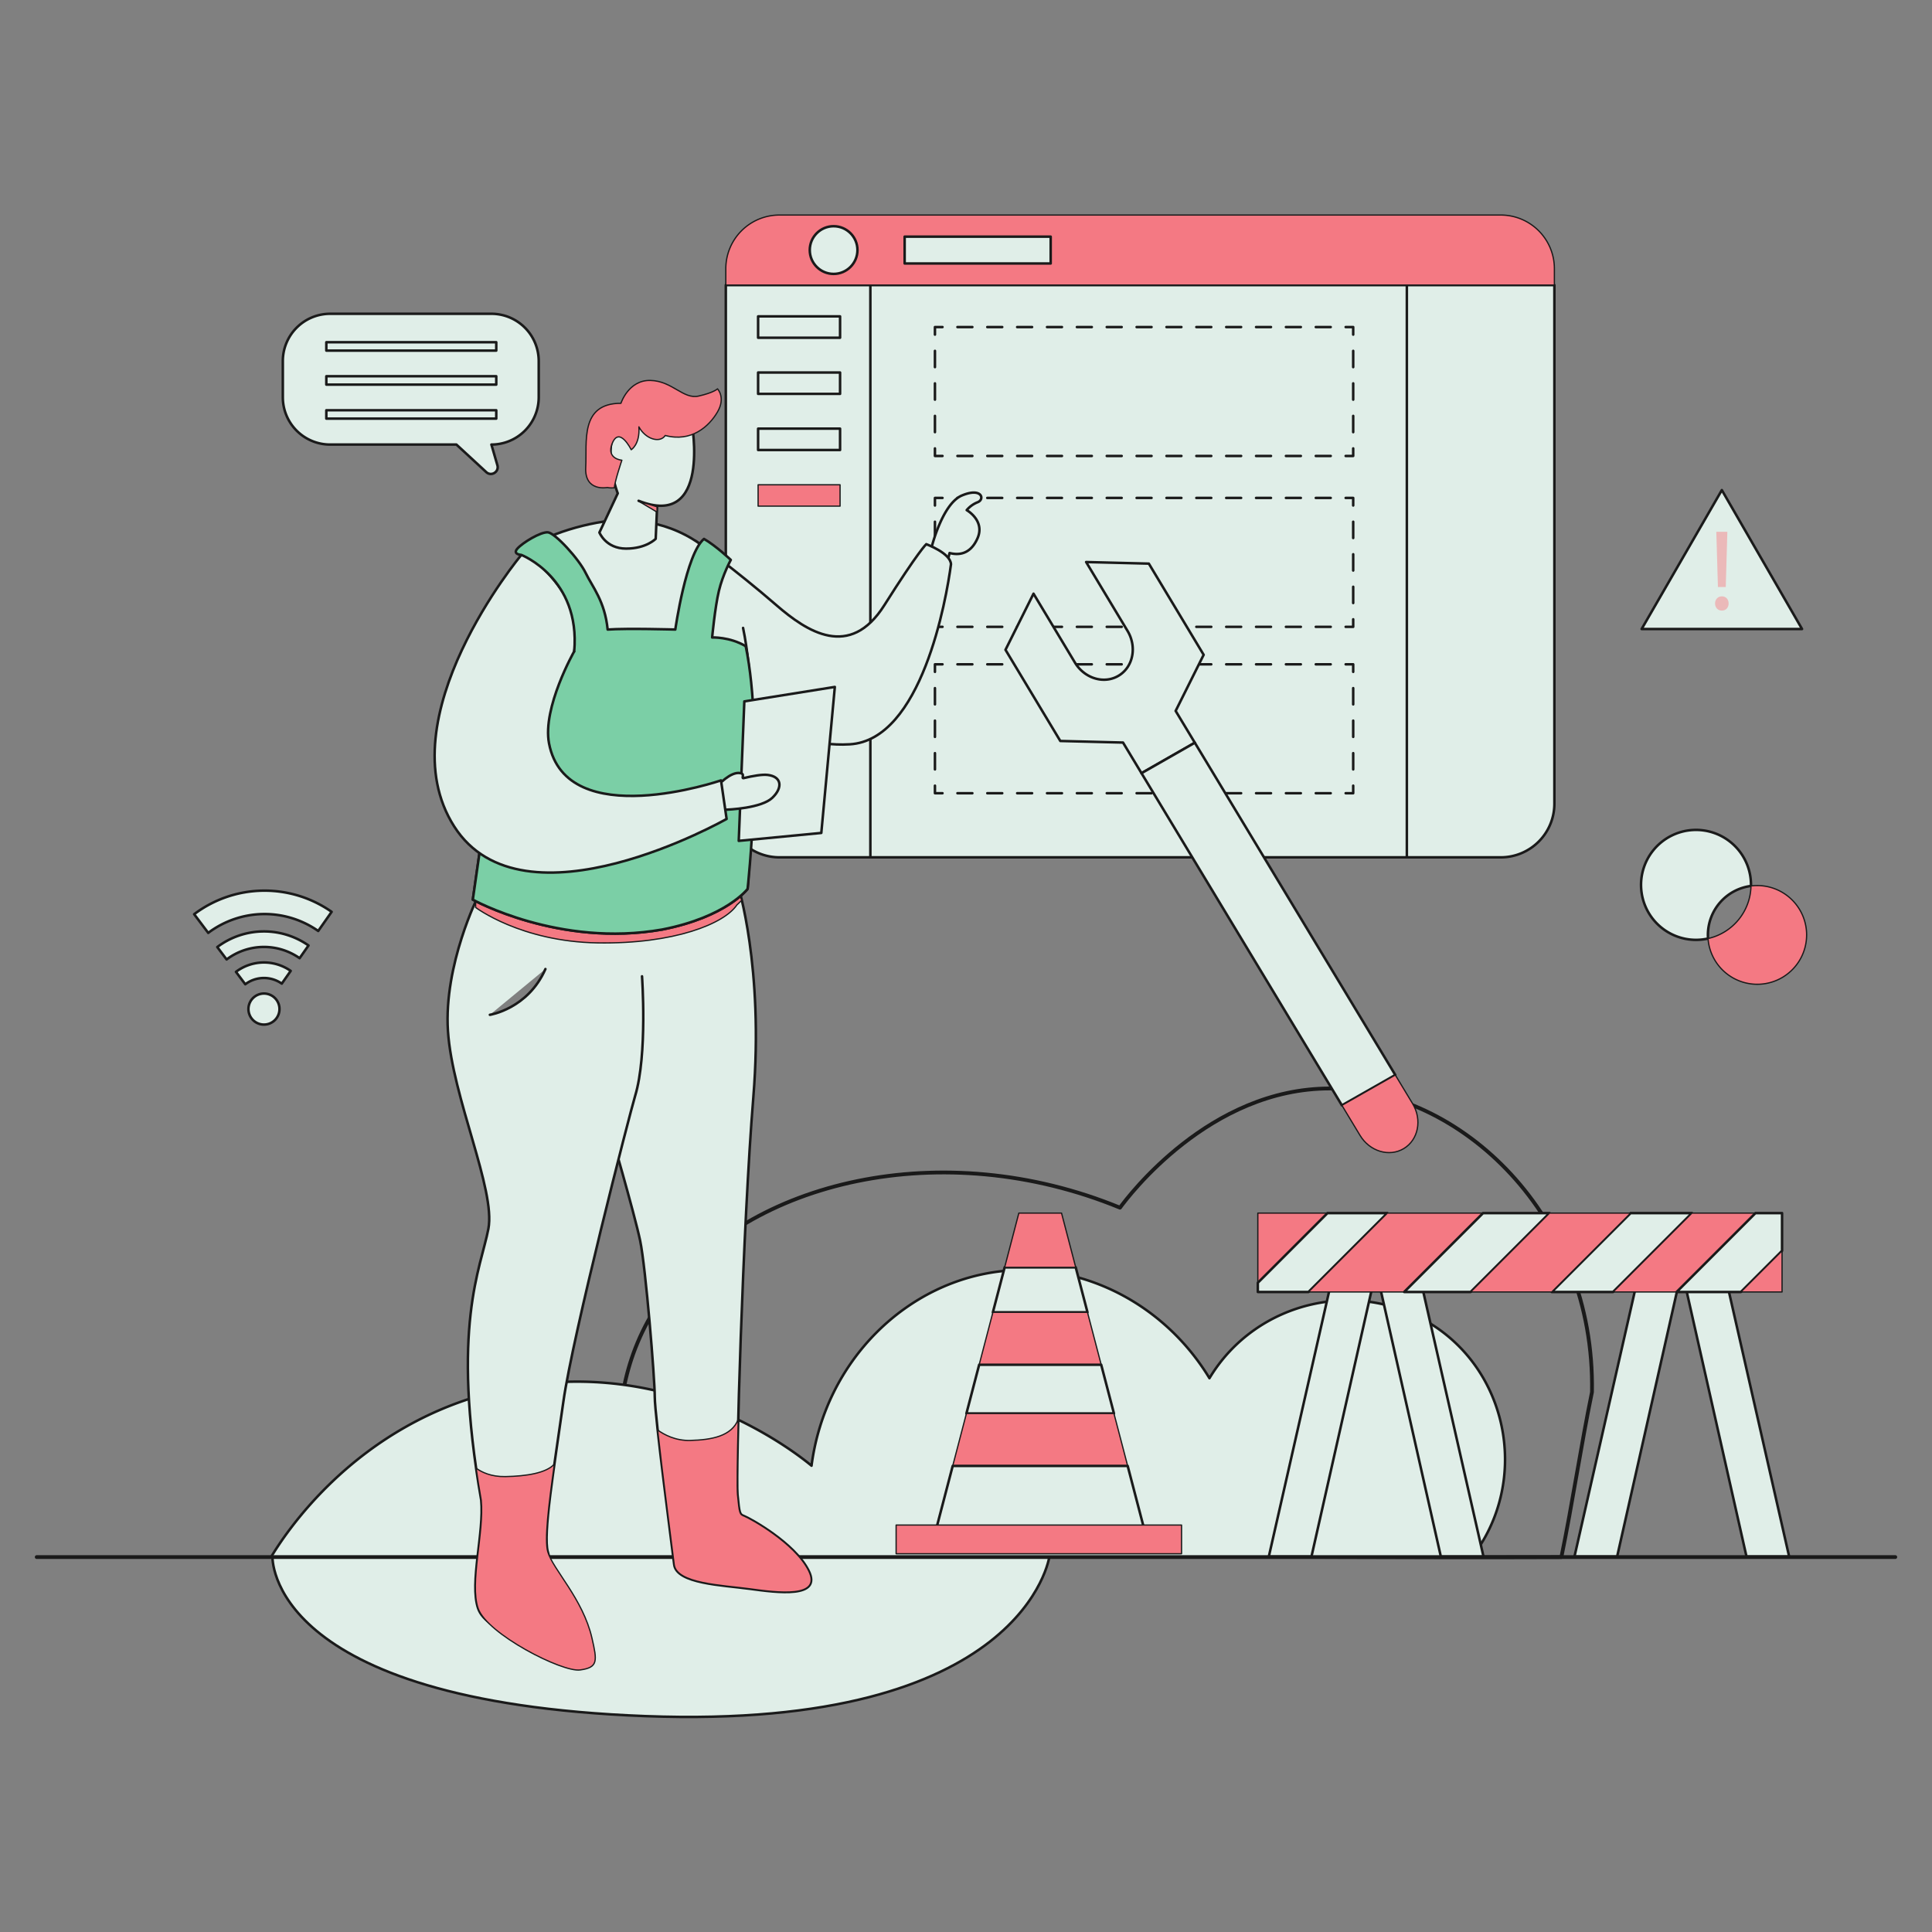 <svg xmlns="http://www.w3.org/2000/svg" viewBox="0 0 3000 3000" id="WebsiteMaintenance"><rect x="0" y="0" width="3000" height="3000" fill="#808080" stroke="none"/><g data-name="Layer 2" fill="#ebb9b9" class="color000000 svgShape"><g data-name="Layer 1" fill="#ebb9b9" class="color000000 svgShape"><rect width="3000" height="3000" fill="none"></rect><path fill="#e0eee8" stroke="#1a1a1a" stroke-linecap="round" stroke-linejoin="round" stroke-width="3.91" d="M423.083,2416.69H1629.568s-37.424,270.388-627.301,248.088S423.083,2416.69,423.083,2416.69Z" class="colorffffff svgShape colorStroke1a1a1a svgStroke"></path><path fill="none" stroke="#1a1a1a" stroke-linecap="round" stroke-linejoin="round" stroke-width="5.865" d="M994.471,2413.039c-11.187-28.287-87.678-231.599,37.134-401.578,131.137-178.593,432.303-249.309,707.503-136.188,12.643-17.313,139.387-185.633,326.389-185.075,201.265.6,411.419,196.64,406.521,471.418-16.938,82.062-30.562,174.136-47.5,256.198C1948.94,2419.56,1470.048,2411.293,994.471,2413.039Z" class="colorStroke1a1a1a svgStroke"></path><path fill="#e0eee8" stroke="#1a1a1a" stroke-linecap="round" stroke-linejoin="round" stroke-width="3.91" d="M420.882 2417.814H2285.705c87.258-113.47 59.837-278.8-56.406-357.239-115.555-77.974-278.033-42.518-351.257 79.482-68.683-113.207-192.843-178.533-317.926-166.655-151.341 14.373-278.859 139.379-299.978 302.542-23.785-19.636-218.922-175.178-479.453-117.94C551.414 2208.374 439.753 2386.564 420.882 2417.814zM1127.044 442.674v805.281a83.305 83.305 0 0083.305 83.305H2330.337a83.305 83.305 0 0083.305-83.305V442.674z" class="colorffffff svgShape colorStroke1a1a1a svgStroke"></path><line x1="1351.505" x2="1351.505" y1="442.674" y2="1331.26" fill="#fff" stroke="#1a1a1a" stroke-linecap="round" stroke-linejoin="round" stroke-width="3.91" class="colorStroke1a1a1a svgStroke"></line><line x1="2184.553" x2="2184.553" y1="442.674" y2="1331.26" fill="#fff" stroke="#1a1a1a" stroke-linecap="round" stroke-linejoin="round" stroke-width="3.91" class="colorStroke1a1a1a svgStroke"></line><path fill="#f47983" stroke="#1a1a1a" stroke-linecap="round" stroke-linejoin="round" stroke-width="1.955" d="M2413.642,417.22a83.305,83.305,0,0,0-83.305-83.305H1210.349a83.305,83.305,0,0,0-83.305,83.305v25.454H2413.642Z" class="color1c0311 svgShape colorStroke1a1a1a svgStroke"></path><circle cx="1294.426" cy="388.295" r="37.024" fill="#e0eee8" stroke="#1a1a1a" stroke-linecap="round" stroke-linejoin="round" stroke-width="3.91" class="colorffffff svgShape colorStroke1a1a1a svgStroke"></circle><rect width="226.774" height="41.652" x="1404.727" y="367.469" fill="#e0eee8" stroke="#1a1a1a" stroke-linecap="round" stroke-linejoin="round" stroke-width="3.91" class="colorffffff svgShape colorStroke1a1a1a svgStroke"></rect><rect width="127.271" height="33.168" x="1177.182" y="491.269" fill="#e0eee8" stroke="#1a1a1a" stroke-linecap="round" stroke-linejoin="round" stroke-width="3.91" class="colorffffff svgShape colorStroke1a1a1a svgStroke"></rect><rect width="127.271" height="33.168" x="1177.182" y="578.431" fill="#e0eee8" stroke="#1a1a1a" stroke-linecap="round" stroke-linejoin="round" stroke-width="3.91" class="colorffffff svgShape colorStroke1a1a1a svgStroke"></rect><rect width="127.271" height="33.168" x="1177.182" y="665.592" fill="#e0eee8" stroke="#1a1a1a" stroke-linecap="round" stroke-linejoin="round" stroke-width="3.91" class="colorffffff svgShape colorStroke1a1a1a svgStroke"></rect><rect width="127.271" height="33.168" x="1177.182" y="752.754" fill="#f47983" stroke="#1a1a1a" stroke-linecap="round" stroke-linejoin="round" stroke-width="1.955" class="color1c0311 svgShape colorStroke1a1a1a svgStroke"></rect><polyline fill="none" stroke="#1a1a1a" stroke-linecap="round" stroke-linejoin="round" stroke-width="3.91" points="2101.249 696.285 2101.249 708.016 2089.518 708.016"></polyline><line x1="2066.332" x2="1475.103" y1="708.016" y2="708.016" fill="none" stroke="#1a1a1a" stroke-dasharray="23.185 23.185" stroke-linecap="round" stroke-linejoin="round" stroke-width="3.91" class="colorStroke1a1a1a svgStroke"></line><polyline fill="none" stroke="#1a1a1a" stroke-linecap="round" stroke-linejoin="round" stroke-width="3.91" points="1463.51 708.016 1451.779 708.016 1451.779 696.285"></polyline><line x1="1451.779" x2="1451.779" y1="671.042" y2="532.205" fill="none" stroke="#1a1a1a" stroke-dasharray="25.243 25.243" stroke-linecap="round" stroke-linejoin="round" stroke-width="3.91" class="colorStroke1a1a1a svgStroke"></line><polyline fill="none" stroke="#1a1a1a" stroke-linecap="round" stroke-linejoin="round" stroke-width="3.91" points="1451.779 519.583 1451.779 507.853 1463.51 507.853"></polyline><line x1="1486.695" x2="2077.925" y1="507.853" y2="507.853" fill="none" stroke="#1a1a1a" stroke-dasharray="23.185 23.185" stroke-linecap="round" stroke-linejoin="round" stroke-width="3.91" class="colorStroke1a1a1a svgStroke"></line><polyline fill="none" stroke="#1a1a1a" stroke-linecap="round" stroke-linejoin="round" stroke-width="3.91" points="2089.518 507.853 2101.249 507.853 2101.249 519.583"></polyline><line x1="2101.249" x2="2101.249" y1="544.827" y2="683.664" fill="none" stroke="#1a1a1a" stroke-dasharray="25.243 25.243" stroke-linecap="round" stroke-linejoin="round" stroke-width="3.91" class="colorStroke1a1a1a svgStroke"></line><polyline fill="none" stroke="#1a1a1a" stroke-linecap="round" stroke-linejoin="round" stroke-width="3.91" points="2101.249 961.627 2101.249 973.357 2089.518 973.357"></polyline><line x1="2066.332" x2="1475.103" y1="973.357" y2="973.357" fill="none" stroke="#1a1a1a" stroke-dasharray="23.185 23.185" stroke-linecap="round" stroke-linejoin="round" stroke-width="3.91" class="colorStroke1a1a1a svgStroke"></line><polyline fill="none" stroke="#1a1a1a" stroke-linecap="round" stroke-linejoin="round" stroke-width="3.91" points="1463.51 973.357 1451.779 973.357 1451.779 961.627"></polyline><line x1="1451.779" x2="1451.779" y1="936.384" y2="797.547" fill="none" stroke="#1a1a1a" stroke-dasharray="25.243 25.243" stroke-linecap="round" stroke-linejoin="round" stroke-width="3.91" class="colorStroke1a1a1a svgStroke"></line><polyline fill="none" stroke="#1a1a1a" stroke-linecap="round" stroke-linejoin="round" stroke-width="3.91" points="1451.779 784.925 1451.779 773.194 1463.51 773.194"></polyline><line x1="1486.695" x2="2077.925" y1="773.194" y2="773.194" fill="none" stroke="#1a1a1a" stroke-dasharray="23.185 23.185" stroke-linecap="round" stroke-linejoin="round" stroke-width="3.91" class="colorStroke1a1a1a svgStroke"></line><polyline fill="none" stroke="#1a1a1a" stroke-linecap="round" stroke-linejoin="round" stroke-width="3.91" points="2089.518 773.194 2101.249 773.194 2101.249 784.925"></polyline><line x1="2101.249" x2="2101.249" y1="810.168" y2="949.005" fill="none" stroke="#1a1a1a" stroke-dasharray="25.243 25.243" stroke-linecap="round" stroke-linejoin="round" stroke-width="3.91" class="colorStroke1a1a1a svgStroke"></line><polyline fill="none" stroke="#1a1a1a" stroke-linecap="round" stroke-linejoin="round" stroke-width="3.91" points="2101.249 1219.972 2101.249 1231.703 2089.518 1231.703"></polyline><line x1="2066.332" x2="1475.103" y1="1231.703" y2="1231.703" fill="none" stroke="#1a1a1a" stroke-dasharray="23.185 23.185" stroke-linecap="round" stroke-linejoin="round" stroke-width="3.91" class="colorStroke1a1a1a svgStroke"></line><polyline fill="none" stroke="#1a1a1a" stroke-linecap="round" stroke-linejoin="round" stroke-width="3.91" points="1463.51 1231.703 1451.779 1231.703 1451.779 1219.972"></polyline><line x1="1451.779" x2="1451.779" y1="1194.729" y2="1055.892" fill="none" stroke="#1a1a1a" stroke-dasharray="25.243 25.243" stroke-linecap="round" stroke-linejoin="round" stroke-width="3.91" class="colorStroke1a1a1a svgStroke"></line><polyline fill="none" stroke="#1a1a1a" stroke-linecap="round" stroke-linejoin="round" stroke-width="3.91" points="1451.779 1043.271 1451.779 1031.54 1463.51 1031.54"></polyline><line x1="1486.695" x2="2077.925" y1="1031.54" y2="1031.54" fill="none" stroke="#1a1a1a" stroke-dasharray="23.185 23.185" stroke-linecap="round" stroke-linejoin="round" stroke-width="3.91" class="colorStroke1a1a1a svgStroke"></line><polyline fill="none" stroke="#1a1a1a" stroke-linecap="round" stroke-linejoin="round" stroke-width="3.91" points="2089.518 1031.54 2101.249 1031.54 2101.249 1043.271"></polyline><line x1="2101.249" x2="2101.249" y1="1068.514" y2="1207.351" fill="none" stroke="#1a1a1a" stroke-dasharray="25.243 25.243" stroke-linecap="round" stroke-linejoin="round" stroke-width="3.91" class="colorStroke1a1a1a svgStroke"></line><path fill="#e0eee8" stroke="#1a1a1a" stroke-linecap="round" stroke-linejoin="round" stroke-width="3.91" d="M1825.538,1103.916l43.492-87.148L1783.914,875.196l-97.366-2.462,64.262,106.887a56.821,56.821,0,0,1,7.65,21.553c2.637,19.2-5.119,38.21-21.445,48.025-16.341,9.824-36.753,7.75-52.474-3.584a56.835,56.835,0,0,1-15.447-16.865L1604.832,921.864l-43.506,87.156,85.116,141.573,97.38,2.453,28.701,47.569,82.809-47.319Z" class="colorffffff svgShape colorStroke1a1a1a svgStroke"></path><polygon fill="#e0eee8" stroke="#1a1a1a" stroke-linecap="round" stroke-linejoin="round" stroke-width="3.91" points="1855.331 1153.296 1772.523 1200.615 2083.719 1716.4 2166.632 1669.253 1855.331 1153.296" class="colorffffff svgShape colorStroke1a1a1a svgStroke"></polygon><path fill="#f47983" stroke="#1a1a1a" stroke-linecap="round" stroke-linejoin="round" stroke-width="1.955" d="M2166.632,1669.253l-82.913,47.147,28.152,46.659c14.944,24.856,45.345,34.022,67.921,20.449,22.561-13.564,28.739-44.723,13.795-69.578Z" class="color1c0311 svgShape colorStroke1a1a1a svgStroke"></path><polygon fill="#e0eee8" stroke="#1a1a1a" stroke-linecap="round" stroke-linejoin="round" stroke-width="3.91" points="2549.112 976.728 2798.213 976.728 2673.662 761.001 2549.112 976.728" class="colorffffff svgShape colorStroke1a1a1a svgStroke"></polygon><path d="M2663.124,937.068c0-6.43,4.465-11.074,10.538-11.074,6.43,0,10.538,4.644,10.538,11.074,0,6.251-4.108,11.074-10.538,11.074C2667.411,948.142,2663.124,943.319,2663.124,937.068Zm4.465-25.542-2.501-85.734h17.147l-2.501,85.734Z" fill="#ebb9b9" class="color000000 svgShape"></path><line x1="57" x2="2943" y1="2417.814" y2="2417.814" fill="none" stroke="#1a1a1a" stroke-linecap="round" stroke-linejoin="round" stroke-width="5.865" class="colorStroke1a1a1a svgStroke"></line><path fill="#e0eee8" stroke="#1a1a1a" stroke-linecap="round" stroke-linejoin="round" stroke-width="3.91" d="M945.727,1748.779s39.599,136.184,48.292,177.715,22.697,213.692,22.697,242.667,26.568,230.534,30.19,260.233,74.611,31.873,117.35,37.668,113.003,15.212,91.272-28.251-91.996-81.493-99.602-84.39-7.847-3.743-10.745-33.684,8.202-415.492,24.621-617.353-24.146-329.352-24.146-329.352l-146.789,16.419-40.894,4.829" class="colorffffff svgShape colorStroke1a1a1a svgStroke"></path><path fill="#e0eee8" stroke="#1a1a1a" stroke-linecap="round" stroke-linejoin="round" stroke-width="3.91" d="M996.917 1516.012s8.693 121.696-10.624 185.441c-8.295 27.373-97.059 372.029-111.547 475.374s-31.873 205.724-24.146 232.768 15.446 65.108 32.831 97.639 14.971 35.253-13.039 39.117-114.445-9.265-127.966-48.864 9.658-117.833 4.829-168.056c-47.326-269.469-.49-360.439 11.1-421.287s-56.019-203.792-62.78-307.137 47.326-210.553 47.326-210.553l248.221 46.36M760.68 1575.794s58.977-9.124 86.248-71.081" class="colorffffff svgShape colorStroke1a1a1a svgStroke"></path><path fill="#f47983" stroke="#1a1a1a" stroke-linecap="round" stroke-linejoin="round" stroke-width="1.955" d="M738.554 1409.074s70.023 53.121 189.305 55.053 197.031-29.941 216.348-58.916l7.705-7.351-7.222-14.863-406.136 5.312zM1164.25 2467.053c-42.739-5.792-113.727-7.967-117.344-37.658-2.683-21.989-17.945-138.216-25.668-208.818 9.918 7.133 27.619 16.746 50.543 16.136 33.837-.915 64.2-6.666 74.544-32.659-1.585 62.818-2.053 107.285-1.138 116.674 2.886 29.956 3.13 30.789 10.731 33.695 7.621 2.886 77.877 40.93 99.603 84.381C1277.265 2482.275 1206.989 2472.865 1164.25 2467.053zM900.824 2593.095c-28.005 3.882-144.881-56.01-158.397-95.599-13.515-39.609 9.653-117.852 4.837-168.07q-4.543-25.881-7.947-49.628c8.455 6.138 23.249 13.474 45.361 13.047 32.842-.63 63.346-5.447 76.15-19.368-9.145 64.586-15.486 117.751-10.222 136.123 7.723 27.029 54.556 73.005 68.569 133.948C927.438 2579.479 928.829 2589.234 900.824 2593.095z" class="color1c0311 svgShape colorStroke1a1a1a svgStroke"></path><path fill="#e0eee8" stroke="#1a1a1a" stroke-linecap="round" stroke-linejoin="round" stroke-width="3.91" d="M1446.032,851.876s16.661-69.42,47.568-82.459,35.978,5.795,24.629,10.383a42.919,42.919,0,0,0-17.144,12.314s28.734,16.178,16.902,43.463-31.631,26.078-43.463,23.18c-4.105,15.936-4.105,18.834-4.105,18.834Z" class="colorffffff svgShape colorStroke1a1a1a svgStroke"></path><path fill="#e0eee8" stroke="#1a1a1a" stroke-linecap="round" stroke-linejoin="round" stroke-width="3.91" d="M1080.569,840.285s61.498,44.437,125.21,99.604c47.213,40.881,113.728,84.752,167.332-.001s65.194-94.894,65.194-94.894,37.668,13.763,38.392,31.148c-7.244,55.053-45.636,273.091-157.191,279.611s-183.993-76.784-187.614-81.131-57.95-226.007-57.95-226.007" class="colorffffff svgShape colorStroke1a1a1a svgStroke"></path><path fill="#e0eee8" stroke="#1a1a1a" stroke-linecap="round" stroke-linejoin="round" stroke-width="3.91" d="M1120.035,874.393c-55.521-62.124-126.982-68.696-164.649-66.342-46.36,2.898-125.288,26.703-145.842,53.604s-63.021,449.096-63.021,449.096L734.208,1396.972s134.01,74.611,294.098,46.36c99.964-19.558,132.562-63.097,132.562-63.097s21.913-265.998-7.033-405.208" class="colorffffff svgShape colorStroke1a1a1a svgStroke"></path><path fill="#7bcfa6" stroke="#1a1a1a" stroke-linecap="round" stroke-linejoin="round" stroke-width="3.91" d="M782.356,999.986c-17.428,130.155-35.834,310.764-35.834,310.764L734.208,1396.972s134.01,74.611,294.098,46.36c99.964-19.558,132.562-63.097,132.562-63.097s26.048-237.604-2.898-376.815" class="color54cafa svgShape colorStroke1a1a1a svgStroke"></path><path fill="#e0eee8" stroke="#1a1a1a" stroke-linecap="round" stroke-linejoin="round" stroke-width="3.91" d="M991.605,777.627c113.003,44.912,82.579-120.73,82.579-120.73C1054.867,628.405,966.493,624.541,951.039,678.628c-10.465,40.388,8.21,87.409,8.21,87.409l-28.492,60.848s9.9,24.991,41.41,24.991,45.998-15.212,45.998-15.212l2.259-51.59" class="colorffffff svgShape colorStroke1a1a1a svgStroke"></path><polygon fill="#e0eee8" stroke="#1a1a1a" stroke-linecap="round" stroke-linejoin="round" stroke-width="3.91" points="1155.797 1089.11 1296.327 1066.655 1275.32 1293.386 1147.105 1305.7 1155.797 1089.11" class="colorffffff svgShape colorStroke1a1a1a svgStroke"></polygon><path fill="#e0eee8" stroke="#1a1a1a" stroke-linecap="round" stroke-linejoin="round" stroke-width="3.91" d="M1114.508,1219.982s19.614-22.097,34.65-19.558c8.693,1.087.998,8.929,5.892,7.749,14.074-3.394,28.498-5.928,37.209-4.851,21.49,2.656,23.663,19.558,7.002,35.495s-66.643,18.592-76.543,18.592S1114.508,1219.982,1114.508,1219.982Z" class="colorffffff svgShape colorStroke1a1a1a svgStroke"></path><path fill="#e0eee8" stroke="#1a1a1a" stroke-linecap="round" stroke-linejoin="round" stroke-width="3.91" d="M809.544,861.655s-211.519,253.533-104.311,421.589c107.094,167.877,423.038-11.59,423.038-11.59l-8.693-59.882s-240.241,82.495-267.055-57.468C841.899,1098.849,891.64,1011.36,891.64,1011.36s9.175-42.859-8.934-77.267S826.204,860.568,809.544,861.655Z" class="colorffffff svgShape colorStroke1a1a1a svgStroke"></path><path fill="#f47983" stroke="#1a1a1a" stroke-linecap="round" stroke-linejoin="round" stroke-width="1.955" d="M943.192,756.982s-35.857,7.244-33.684-31.511-9.417-99.24,54.691-99.24c0,0,11.59-36.219,45.636-35.495s51.069,29.7,74.973,24.267,29.337-11.228,29.337-11.228,13.039,13.401,0,35.857-40.565,47.447-81.131,36.581c-8.693,12.677-30.967,5.332-40.927-13.401,1.811,27.526-11.952,35.495-11.952,35.495s-18.7-37.979-29.747-9.077c-9.007,23.565,15.26,25.376,15.26,25.376s-11.59,34.394-11.59,42.913C946.451,758.069,943.192,756.982,943.192,756.982Z" class="color1c0311 svgShape colorStroke1a1a1a svgStroke"></path><path fill="#7bcfa6" stroke="#1a1a1a" stroke-linecap="round" stroke-linejoin="round" stroke-width="3.91" d="M1157.971,1003.421c-25.118-14.84-52.155-13.55-52.155-13.55s4.346-46.723,10.504-72.438,18.472-48.022,18.472-48.022-23.059-21.973-41.652-32.597c-27.889,23.18-44.549,140.743-44.549,140.743s-75.336-2.173-105.035,0c-4.346-44.187-23.637-66.131-34.141-87.863s-47.348-61.976-58.568-63.072-39.49,16.2-47.459,25.255,6.157,9.779,6.157,9.779,92.047,36.006,82.096,149.705" class="color54cafa svgShape colorStroke1a1a1a svgStroke"></path><polygon fill="#f47983" stroke="#1a1a1a" stroke-linecap="round" stroke-linejoin="round" stroke-width="1.955" points="992.435 778.605 1020.231 795.189 1020.231 786.897 992.435 778.605" class="color1c0311 svgShape colorStroke1a1a1a svgStroke"></polygon><path fill="#e0eee8" stroke="#1a1a1a" stroke-linecap="round" stroke-linejoin="round" stroke-width="3.91" d="M2652.035,1451.731c0,1.896.078,3.754.195,5.611a85.364,85.364,0,1,1,66.689-81.626A76.63,76.63,0,0,0,2652.035,1451.731Z" class="colorffffff svgShape colorStroke1a1a1a svgStroke"></path><path fill="#f47983" stroke="#1a1a1a" stroke-linecap="round" stroke-linejoin="round" stroke-width="1.955" d="M2805.317,1451.731a76.646,76.646,0,0,1-153.086,5.611,85.404,85.404,0,0,0,66.689-81.626,76.626,76.626,0,0,1,86.397,76.015Z" class="color1c0311 svgShape colorStroke1a1a1a svgStroke"></path><polygon fill="#e0eee8" stroke="#1a1a1a" stroke-linecap="round" stroke-linejoin="round" stroke-width="3.91" points="1670.382 1967.929 1560.005 1967.929 1541.742 2037.749 1688.645 2037.749 1670.382 1967.929" class="colorffffff svgShape colorStroke1a1a1a svgStroke"></polygon><polygon fill="#f47983" stroke="#1a1a1a" stroke-linecap="round" stroke-linejoin="round" stroke-width="1.955" points="1688.645 2037.749 1541.742 2037.749 1520.435 2119.205 1709.952 2119.205 1688.645 2037.749" class="color1c0311 svgShape colorStroke1a1a1a svgStroke"></polygon><polygon fill="#e0eee8" stroke="#1a1a1a" stroke-linecap="round" stroke-linejoin="round" stroke-width="3.91" points="1709.952 2119.205 1520.435 2119.205 1500.65 2194.843 1729.737 2194.843 1709.952 2119.205" class="colorffffff svgShape colorStroke1a1a1a svgStroke"></polygon><polygon fill="#f47983" stroke="#1a1a1a" stroke-linecap="round" stroke-linejoin="round" stroke-width="1.955" points="1729.737 2194.843 1500.65 2194.843 1479.343 2276.299 1751.044 2276.299 1729.737 2194.843" class="color1c0311 svgShape colorStroke1a1a1a svgStroke"></polygon><polygon fill="#e0eee8" stroke="#1a1a1a" stroke-linecap="round" stroke-linejoin="round" stroke-width="3.91" points="1479.343 2276.299 1453.439 2375.333 1776.948 2375.333 1751.044 2276.299 1479.343 2276.299" class="colorffffff svgShape colorStroke1a1a1a svgStroke"></polygon><polygon fill="#f47983" stroke="#1a1a1a" stroke-linecap="round" stroke-linejoin="round" stroke-width="1.955" points="1648.346 1883.685 1582.041 1883.685 1560.005 1967.929 1670.382 1967.929 1648.346 1883.685" class="color1c0311 svgShape colorStroke1a1a1a svgStroke"></polygon><rect width="443.213" height="44.6" x="1391.496" y="2368.064" fill="#f47983" stroke="#1a1a1a" stroke-linecap="round" stroke-linejoin="round" stroke-width="1.955" class="color1c0311 svgShape colorStroke1a1a1a svgStroke"></rect><path fill="#e0eee8" stroke="#1a1a1a" stroke-linecap="round" stroke-linejoin="round" stroke-width="3.91" d="M763.039,690.311,772.354,722.424c2.974,10.251-9.425,17.92-17.27,10.682l-46.376-42.795H512.652a73.483,73.483,0,0,1-73.483-73.483V560.728a73.483,73.483,0,0,1,73.483-73.483h250.388a73.483,73.483,0,0,1,73.483,73.483v56.1A73.483,73.483,0,0,1,763.039,690.311Z" class="colorffffff svgShape colorStroke1a1a1a svgStroke"></path><rect width="263.883" height="13.008" x="506.717" y="531.41" fill="#e0eee8" stroke="#1a1a1a" stroke-linecap="round" stroke-linejoin="round" stroke-width="3.91" class="colorffffff svgShape colorStroke1a1a1a svgStroke"></rect><rect width="263.883" height="13.008" x="506.717" y="584.222" fill="#e0eee8" stroke="#1a1a1a" stroke-linecap="round" stroke-linejoin="round" stroke-width="3.91" class="colorffffff svgShape colorStroke1a1a1a svgStroke"></rect><rect width="263.883" height="13.008" x="506.717" y="637.034" fill="#e0eee8" stroke="#1a1a1a" stroke-linecap="round" stroke-linejoin="round" stroke-width="3.91" class="colorffffff svgShape colorStroke1a1a1a svgStroke"></rect><path fill="#e0eee8" stroke="#1a1a1a" stroke-linecap="round" stroke-linejoin="round" stroke-width="3.91" d="M479.063,1468.133l-13.83,19.736a96.412,96.412,0,0,0-113.346,1.971l-14.496-19.254A120.464,120.464,0,0,1,479.063,1468.133Z" class="colorffffff svgShape colorStroke1a1a1a svgStroke"></path><path fill="#e0eee8" stroke="#1a1a1a" stroke-linecap="round" stroke-linejoin="round" stroke-width="3.91" d="M514.96 1415.878l-20.839 29.738a145.271 145.271 0 00-170.787 2.97l-21.842-29.011A181.511 181.511 0 01514.96 1415.878zM451.395 1507.618l-13.844 19.756a48.168 48.168 0 00-56.666.979l-14.496-19.26A72.295 72.295 0 01451.395 1507.618zM432.93 1573.915a24.103 24.103 0 11-37.549-26.308h.007a24.099 24.099 0 0137.542 26.308z" class="colorffffff svgShape colorStroke1a1a1a svgStroke"></path><polygon fill="#e0eee8" stroke="#1a1a1a" stroke-linecap="round" stroke-linejoin="round" stroke-width="3.91" points="2067.987 1987.059 1970.288 2416.69 2036.515 2416.69 2133.482 1987.059 2067.987 1987.059" class="colorffffff svgShape colorStroke1a1a1a svgStroke"></polygon><polygon fill="#e0eee8" stroke="#1a1a1a" stroke-linecap="round" stroke-linejoin="round" stroke-width="3.91" points="2542.611 1987.059 2444.913 2416.69 2511.14 2416.69 2608.106 1987.059 2542.611 1987.059" class="colorffffff svgShape colorStroke1a1a1a svgStroke"></polygon><polygon fill="#e0eee8" stroke="#1a1a1a" stroke-linecap="round" stroke-linejoin="round" stroke-width="3.91" points="2680.406 1987.059 2778.104 2416.69 2711.877 2416.69 2614.911 1987.059 2680.406 1987.059" class="colorffffff svgShape colorStroke1a1a1a svgStroke"></polygon><polygon fill="#e0eee8" stroke="#1a1a1a" stroke-linecap="round" stroke-linejoin="round" stroke-width="3.91" points="2205.781 1987.059 2303.48 2416.69 2237.253 2416.69 2140.286 1987.059 2205.781 1987.059" class="colorffffff svgShape colorStroke1a1a1a svgStroke"></polygon><polygon fill="#f47983" stroke="#1a1a1a" stroke-linecap="round" stroke-linejoin="round" stroke-width="1.955" points="1953.159 1883.685 1953.159 1991.863 2061.336 1883.685 1953.159 1883.685" class="color1c0311 svgShape colorStroke1a1a1a svgStroke"></polygon><polygon fill="#e0eee8" stroke="#1a1a1a" stroke-linecap="round" stroke-linejoin="round" stroke-width="3.91" points="2061.336 1883.685 1953.159 1991.863 1953.159 2006.168 2031.85 2006.168 2154.334 1883.685 2061.336 1883.685" class="colorffffff svgShape colorStroke1a1a1a svgStroke"></polygon><polygon fill="#f47983" stroke="#1a1a1a" stroke-linecap="round" stroke-linejoin="round" stroke-width="1.955" points="2154.334 1883.685 2031.85 2006.168 2180.418 2006.168 2302.902 1883.685 2154.334 1883.685" class="color1c0311 svgShape colorStroke1a1a1a svgStroke"></polygon><polygon fill="#e0eee8" stroke="#1a1a1a" stroke-linecap="round" stroke-linejoin="round" stroke-width="3.91" points="2302.902 1883.685 2180.418 2006.168 2283.622 2006.168 2406.106 1883.685 2302.902 1883.685" class="colorffffff svgShape colorStroke1a1a1a svgStroke"></polygon><polygon fill="#e0eee8" stroke="#1a1a1a" stroke-linecap="round" stroke-linejoin="round" stroke-width="3.91" points="2531.992 1883.685 2409.508 2006.168 2504.773 2006.168 2627.257 1883.685 2531.992 1883.685" class="colorffffff svgShape colorStroke1a1a1a svgStroke"></polygon><polygon fill="#f47983" stroke="#1a1a1a" stroke-linecap="round" stroke-linejoin="round" stroke-width="1.955" points="2725.924 1883.685 2627.257 1883.685 2504.773 2006.168 2603.441 2006.168 2725.924 1883.685" class="color1c0311 svgShape colorStroke1a1a1a svgStroke"></polygon><polygon fill="#e0eee8" stroke="#1a1a1a" stroke-linecap="round" stroke-linejoin="round" stroke-width="3.91" points="2767.165 1883.685 2725.924 1883.685 2603.441 2006.168 2703.242 2006.168 2767.165 1942.245 2767.165 1883.685" class="colorffffff svgShape colorStroke1a1a1a svgStroke"></polygon><polygon fill="#f47983" stroke="#1a1a1a" stroke-linecap="round" stroke-linejoin="round" stroke-width="1.955" points="2767.165 1942.245 2703.242 2006.168 2767.165 2006.168 2767.165 1942.245" class="color1c0311 svgShape colorStroke1a1a1a svgStroke"></polygon><polygon fill="#f47983" stroke="#1a1a1a" stroke-linecap="round" stroke-linejoin="round" stroke-width="1.955" points="2406.106 1883.685 2283.622 2006.168 2409.508 2006.168 2531.992 1883.685 2406.106 1883.685" class="color1c0311 svgShape colorStroke1a1a1a svgStroke"></polygon></g></g></svg>